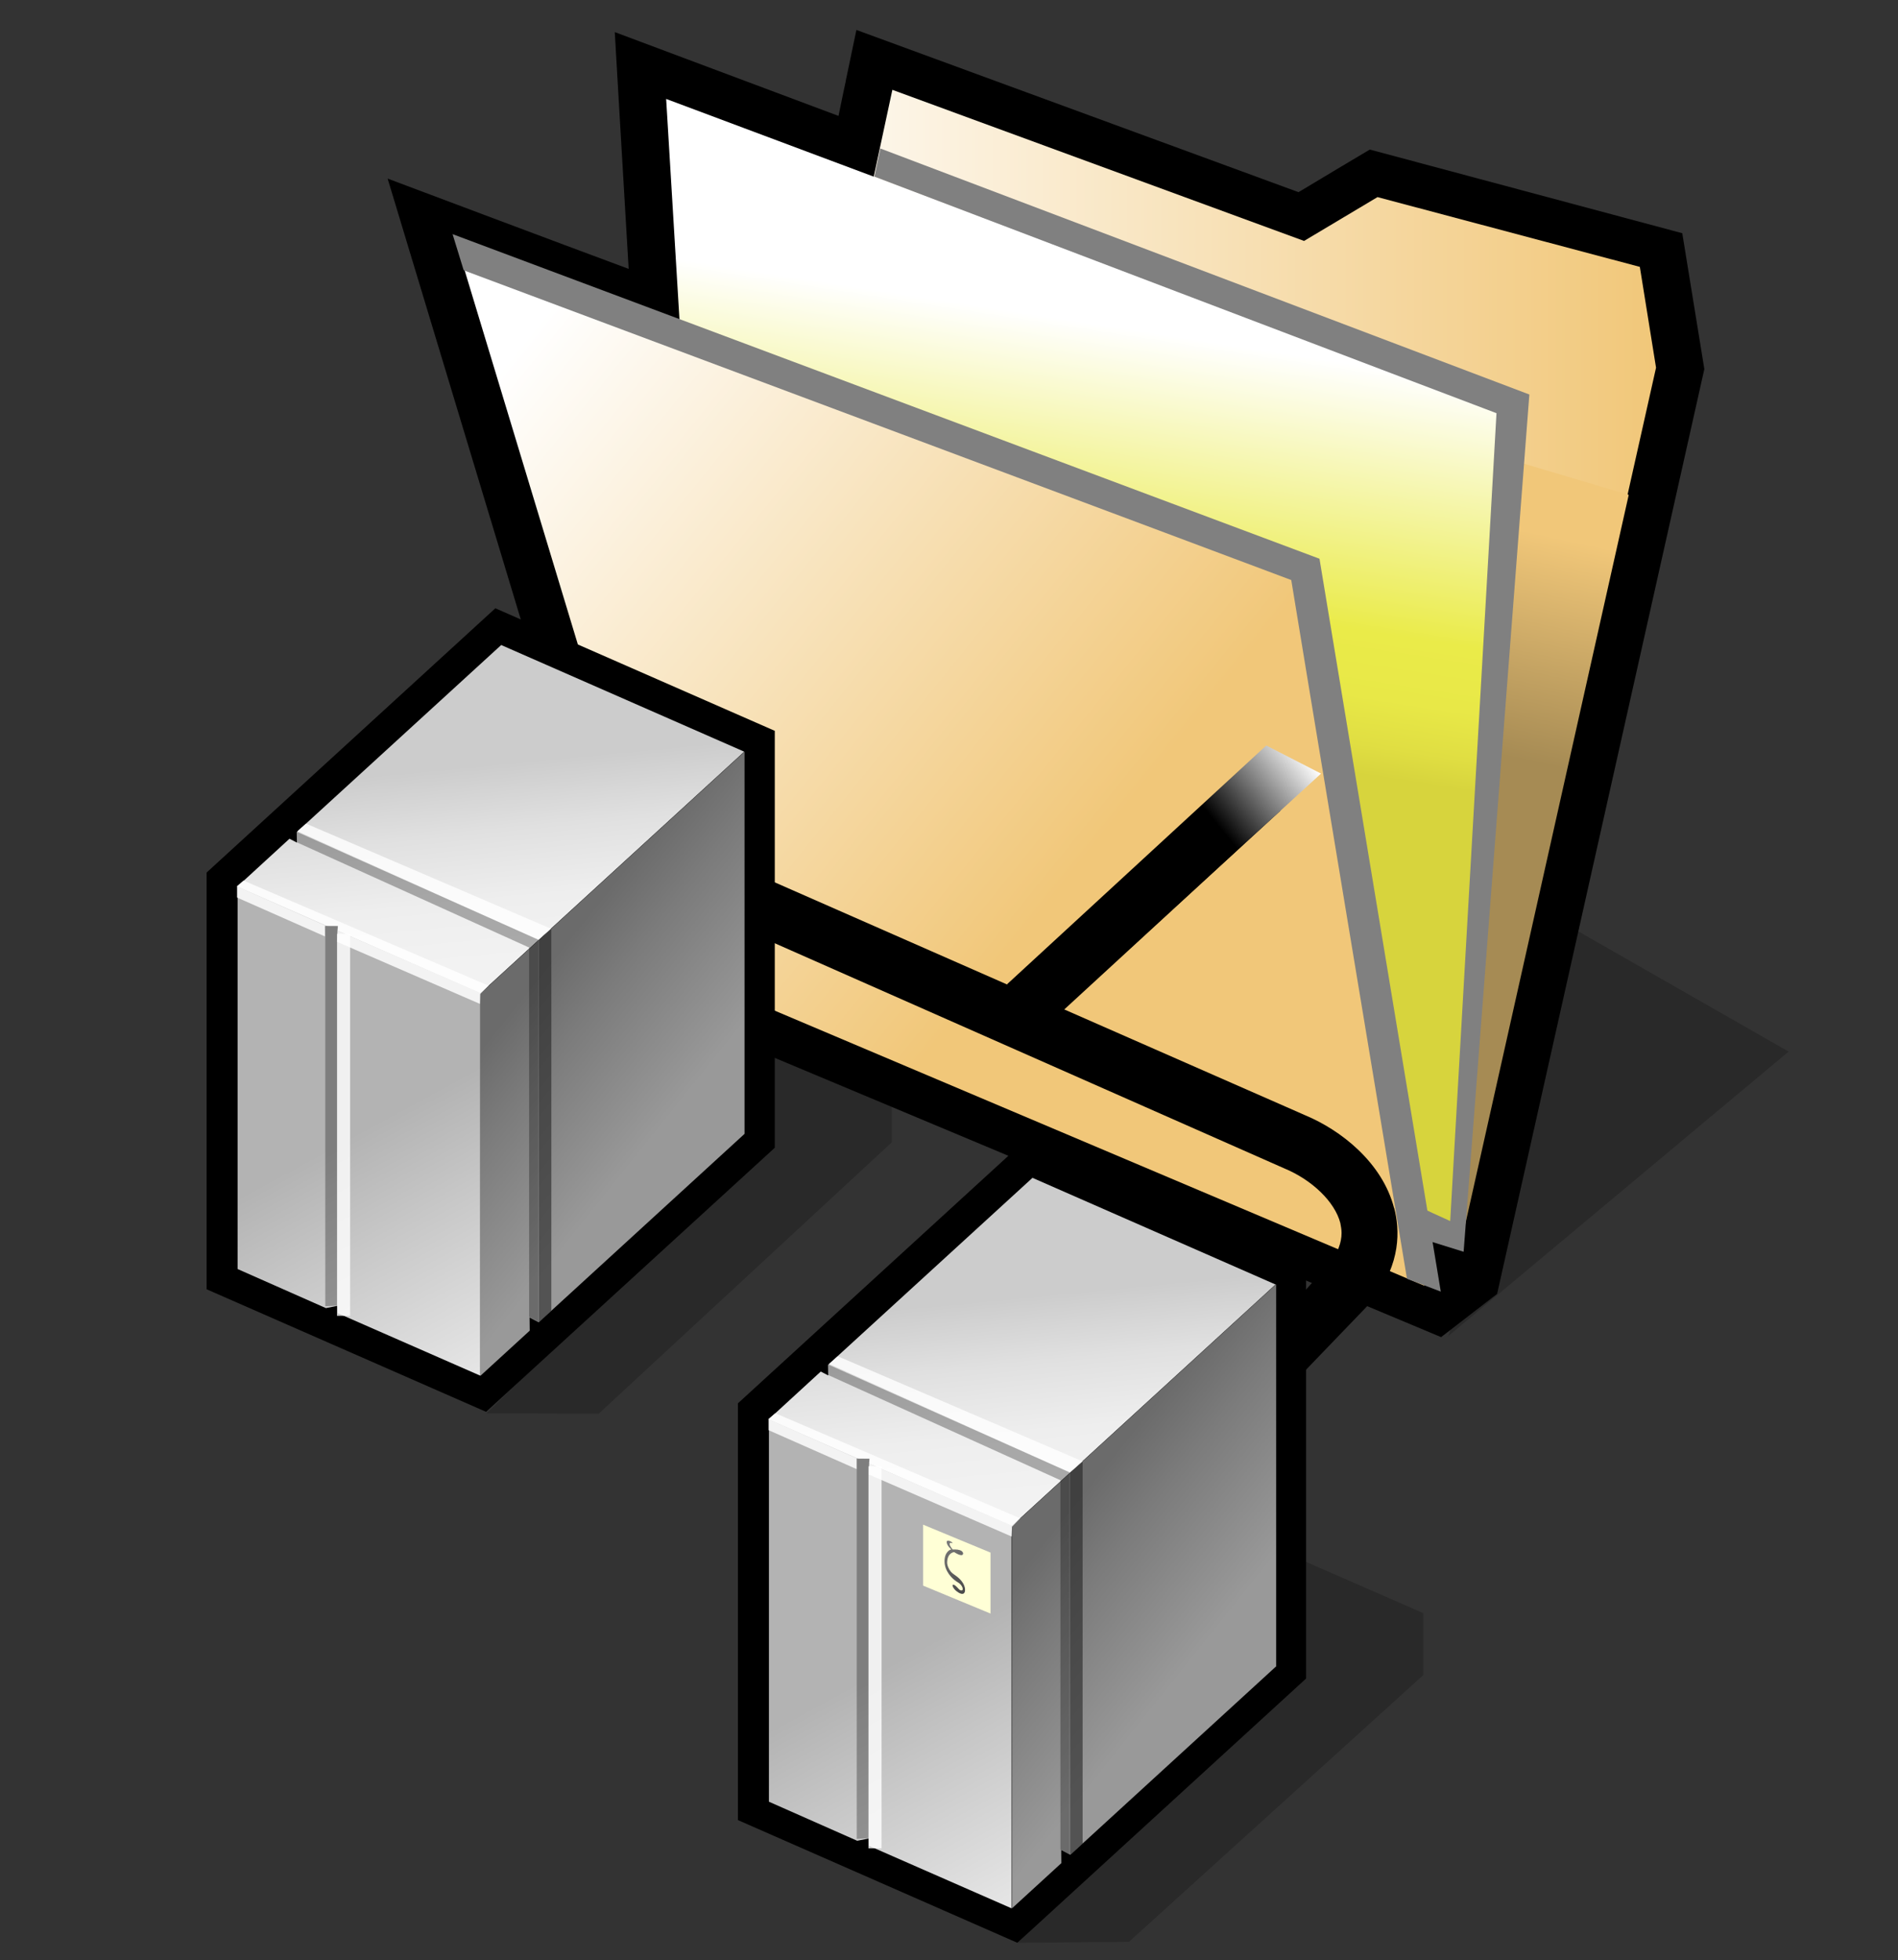 <?xml version="1.0" encoding="UTF-8" standalone="no"?>
<svg
   xmlns:dc="http://purl.org/dc/elements/1.1/"
   xmlns:cc="http://creativecommons.org/ns#"
   xmlns:rdf="http://www.w3.org/1999/02/22-rdf-syntax-ns#"
   xmlns:svg="http://www.w3.org/2000/svg"
   xmlns="http://www.w3.org/2000/svg"
   xmlns:sodipodi="http://sodipodi.sourceforge.net/DTD/sodipodi-0.dtd"
   xmlns:inkscape="http://www.inkscape.org/namespaces/inkscape"
   width="123"
   height="127"
   color-interpolation="linearRGB"
   id="svg2"
   version="1.1"
   inkscape:version="0.48.1 r9760"
   sodipodi:docname="folder_wilmacon.svg">
  <rect width="100%" height="100%" fill="#333333" stroke="none"/>
  <defs
     id="defs170" />
  <sodipodi:namedview
     pagecolor="#ffffff"
     bordercolor="#666666"
     borderopacity="1"
     objecttolerance="10"
     gridtolerance="10"
     guidetolerance="10"
     inkscape:pageopacity="0"
     inkscape:pageshadow="2"
     inkscape:window-width="657"
     inkscape:window-height="480"
     id="namedview168"
     showgrid="false"
     inkscape:zoom="2"
     inkscape:cx="61.5"
     inkscape:cy="63.5"
     inkscape:window-x="0"
     inkscape:window-y="0"
     inkscape:window-maximized="0"
     inkscape:current-layer="g4" />
  <g
     id="g4">
    <path
       style="fill:#000000; fill-opacity:0.2"
       d="M93.83 86.58l22.08 -18.45l-13.77 -7.87l-8.29 26.34l-0.01 -0.01l-0 -0z"
       id="path6" />
    <path
       style="fill:#000000"
       d="M54.81 5.26c0 0 -0.25 1.14 -0.47 2.25c-3.81 -1.43 -14.5 -5.43 -14.5 -5.43c0 0 0.63 10.85 0.9 15.34c-4.22 -1.56 -15.62 -5.85 -15.62 -5.85l16.07 53.19l52.2 21.87l3.63 -2.8l13.43 -59.92l-1.43 -8.8l-20.25 -5.42c0 0 -3.23 1.92 -4.62 2.76c-2.65 -0.97 -28.65 -10.51 -28.65 -10.51l-0.7 3.34l-0 -0z"
       id="path8" />
    <path
       style="fill:#000000"
       d="M107.4 23.85l-1.06 -6.53l-17 -4.52l-4.75 2.85l-26.68 -9.8l-1.2 5.59l-13.45 -5.01l0.9 15.34l-14.3 -5.36l14.03 46.36l48.49 20.54l-0.8 -4.94l3.36 1.4l12.54 -55.92l-0.01 0.01h-0.04h-0.01z"
       id="path10" />
    <linearGradient
       id="gradient0"
       gradientUnits="userSpaceOnUse"
       x1="46.34"
       y1="42.79"
       x2="107.4"
       y2="42.79">
      <stop
         offset="0"
         stop-color="#ffffff"
         id="stop13" />
      <stop
         offset="1"
         stop-color="#f1c779"
         id="stop15" />
    </linearGradient>
    <path
       style="fill:url(#gradient0)"
       d="M94.83 79.8l-48.47 -20.55l11.47 -53.43l26.68 9.79l4.76 -2.84l17 4.52l1.05 6.53l-12.54 55.93l0.01 0l0 0.01l0.02 0.02z"
       id="path17" />
    <linearGradient
       id="gradient1"
       gradientUnits="userSpaceOnUse"
       x1="76.18"
       y1="44.38"
       x2="79.26"
       y2="30.13">
      <stop
         offset="0"
         stop-color="#a68b54"
         id="stop20" />
      <stop
         offset="1"
         stop-color="#f1c779"
         id="stop22" />
    </linearGradient>
    <path
       style="fill:url(#gradient1)"
       d="M105.55 32.06l-10.69 47.7l-48.49 -20.52l9.04 -42.09l50.14 14.91v0z"
       id="path24" />
    <linearGradient
       id="gradient2"
       gradientUnits="userSpaceOnUse"
       x1="72.4"
       y1="21.21"
       x2="68.37"
       y2="47.09">
      <stop
         offset="0"
         stop-color="#ffffff"
         id="stop27" />
      <stop
         offset="0.648"
         stop-color="#eaeb49"
         id="stop29" />
      <stop
         offset="0.807"
         stop-color="#e8e847"
         id="stop31" />
      <stop
         offset="0.925"
         stop-color="#e0de42"
         id="stop33" />
      <stop
         offset="1"
         stop-color="#d7d43d"
         id="stop35" />
    </linearGradient>
    <path
       style="fill:url(#gradient2)"
       d="M94.83 79.8l-48.47 -20.55l-3.19 -52.84l54.88 20.54l-3.18 52.84h-0.02l-0.01 0.01h-0z"
       id="path37" />
    <path
       style="fill:#808080"
       d="M56.61 11.42c0 0 39.05 14.86 40.37 15.35c-0.06 1.26 -2.85 49.64 -3 52.34c-0.83 -0.37 -1.68 -0.77 -1.68 -0.77l-0.92 1.68l3.47 1.08l4.26 -55.54l-42.06 -15.94l-0.38 1.8l-0.02 0.01h-0.02h-0z"
       id="path39" />
    <linearGradient
       id="gradient3"
       gradientUnits="userSpaceOnUse"
       x1="32.31"
       y1="24.11"
       x2="70.73"
       y2="55.09">
      <stop
         offset="0"
         stop-color="#ffffff"
         id="stop42" />
      <stop
         offset="1"
         stop-color="#f1c779"
         id="stop44" />
    </linearGradient>
    <path
       style="fill:url(#gradient3)"
       d="M92.3 83.3l-48.49 -20.53l-14.04 -46.38l54.88 20.54l7.65 46.37z"
       id="path46" />
    <path
       style="fill:#808080"
       d="M30.12 17.54c0 0 52.5 19.63 53.56 20.04c0.15 1.01 7.5 45.27 7.5 45.27l2.19 0.83l-7.86 -47.48l-56.18 -21.03l0.71 2.31l0.01 0.02l0.02 0.01l0.02 0.02z"
       id="path48" />
    <path
       style="fill:#000000"
       d="M47.82 90.91v27.01l18.11 7.95l18.71 -17.12v-27.01l-18.11 -7.94l-18.71 17.12v-0.01z"
       id="path50" />
    <path
       style="fill:#000000"
       d="M13.39 56.52v27.01l18.11 7.94l18.71 -17.11v-27.01l-18.11 -7.94l-18.71 17.12v-0.01z"
       id="path52" />
    <path
       style="fill:#000000"
       d="M90.35 78.29c-0.77 -2.99 -3.48 -5.08 -5.76 -6.03c0.01 0 -7.5 -3.29 -15.62 -6.86l14.01 -12.88l-3.44 -1.77l-14.26 13.04c-8.29 -3.64 -16.11 -7.08 -16.11 -7.08l-0.21 3.85l34.25 15.13c1.84 0.76 3.3 2.19 3.65 3.55c0.04 0.21 0.08 0.43 0.08 0.64c0 0.63 -0.24 1.27 -0.75 1.94c-0.22 0.22 -2.58 2.89 -2.58 2.89v5.1l5.36 -5.57l0.05 -0.08c1.77 -2.31 1.7 -4.48 1.33 -5.9l-0.01 0.01z"
       id="path54" />
    <linearGradient
       id="gradient4"
       gradientUnits="userSpaceOnUse"
       x1="84.86"
       y1="49.21"
       x2="79.2"
       y2="53.81">
      <stop
         offset="0"
         stop-color="#ffffff"
         id="stop57" />
      <stop
         offset="1"
         stop-color="#000000"
         id="stop59" />
    </linearGradient>
    <path
       style="fill:url(#gradient4)"
       d="M68.93 65.38l16.68 -15.26l-3.55 -1.82l-16.81 15.48l3.68 1.62v-0.01z"
       id="path61" />
    <path
       style="fill:#000000; fill-opacity:0.2"
       d="M49.51 74.01l-17.99 17.56l7.28 0.02l18.99 -17.58v-4.02l-8.35 -3.64l0.07 7.68v-0.01z"
       id="path63" />
    <linearGradient
       id="gradient5"
       gradientUnits="userSpaceOnUse"
       x1="32.7"
       y1="62.22"
       x2="31.47"
       y2="49.55">
      <stop
         offset="0"
         stop-color="#f2f2f2"
         id="stop66" />
      <stop
         offset="0.312"
         stop-color="#eeeeee"
         id="stop68" />
      <stop
         offset="0.665"
         stop-color="#e0e0e0"
         id="stop70" />
      <stop
         offset="1"
         stop-color="#cccccc"
         id="stop72" />
    </linearGradient>
    <path
       style="fill:url(#gradient5)"
       d="M31.13 64.36l-15.75 -6.92l3.38 -3.1l0.48 0.25l-0.01 -0.68l13.25 -12.12l15.75 6.91l-17.11 15.66l0.01 0.01z"
       id="path74" />
    <linearGradient
       id="gradient6"
       gradientUnits="userSpaceOnUse"
       x1="31.69"
       y1="88.81"
       x2="23.27"
       y2="73.31">
      <stop
         offset="0"
         stop-color="#e6e6e6"
         id="stop77" />
      <stop
         offset="0.621"
         stop-color="#c7c7c7"
         id="stop79" />
      <stop
         offset="1"
         stop-color="#b3b3b3"
         id="stop81" />
    </linearGradient>
    <path
       style="fill:url(#gradient6)"
       d="M31.13 89.13l-9.24 -4.05l-0.01 -0.48l-0.76 0.15l-5.72 -2.53v-24.77l5.7 2.53l0.83 0.01l-0.04 0.32l9.24 4.02v24.77v0.01z"
       id="path83" />
    <path
       style="fill:#000000; fill-opacity:0.298"
       d="M21.86 84.59l-0.78 0.04v-24.65h0.84l-0.05 0.34v24.24v0.01z"
       id="path85" />
    <path
       style="fill:#ffffff; fill-opacity:0.8"
       d="M21.84 60.5h0.85v24.75h-0.85v-24.75z"
       id="path87" />
    <linearGradient
       id="gradient7"
       gradientUnits="userSpaceOnUse"
       x1="43.63"
       y1="72.06"
       x2="34.02"
       y2="64.36">
      <stop
         offset="0"
         stop-color="#999999"
         id="stop90" />
      <stop
         offset="0.684"
         stop-color="#7b7b7b"
         id="stop92" />
      <stop
         offset="1"
         stop-color="#6b6b6b"
         id="stop94" />
    </linearGradient>
    <path
       style="fill:url(#gradient7)"
       d="M48.24 73.47l-13.33 12.2l-0.59 -0.31l0.01 0.85l-3.19 2.92v-24.77l17.11 -15.66v24.77z"
       id="path96" />
    <path
       style="fill:#ffffff; fill-opacity:0.8"
       d="M19.27 53.85l15.62 7.04l0.82 -0.72l-15.88 -6.81l-0.56 0.49z"
       id="path98" />
    <path
       style="fill:#242424; fill-opacity:0.596"
       d="M34.91 60.91v24.77l0.82 -0.75v-24.75l-0.82 0.72v0.01z"
       id="path100" />
    <path
       style="fill:#ffffff; fill-opacity:0.839"
       d="M15.36 57.43v0.72l5.7 2.52l-0.01 -0.68h0.84l-0.05 1.03l9.26 4.02l0.02 -0.64l0.54 -0.54l-15.88 -6.81l-0.45 0.38h0.02z"
       id="path102" />
    <path
       style="fill:#000000; fill-opacity:0.298"
       d="M19.25 54.58l15.04 6.81v23.93l0.59 0.31v-24.75l-15.67 -7l0.01 0.68l0.01 0.01z"
       id="path104" />
    <path
       style="fill:#000000; fill-opacity:0.2"
       d="M83.96 108.52l-18 17.35l7.2 -0.06l19.07 -17.28v-4.02l-8.35 -3.65l0.07 7.68l0.01 -0.01z"
       id="path106" />
    <linearGradient
       id="gradient8"
       gradientUnits="userSpaceOnUse"
       x1="67.13"
       y1="96.73"
       x2="65.9"
       y2="84.06">
      <stop
         offset="0"
         stop-color="#f2f2f2"
         id="stop109" />
      <stop
         offset="0.312"
         stop-color="#eeeeee"
         id="stop111" />
      <stop
         offset="0.665"
         stop-color="#e0e0e0"
         id="stop113" />
      <stop
         offset="1"
         stop-color="#cccccc"
         id="stop115" />
    </linearGradient>
    <path
       style="fill:url(#gradient8)"
       d="M65.56 98.87l-15.75 -6.91l3.38 -3.1l0.48 0.25l-0.01 -0.68l13.25 -12.12l15.75 6.91l-17.11 15.66h0.01z"
       id="path117" />
    <linearGradient
       id="gradient9"
       gradientUnits="userSpaceOnUse"
       x1="66.14"
       y1="123.32"
       x2="57.7"
       y2="107.82">
      <stop
         offset="0"
         stop-color="#e6e6e6"
         id="stop120" />
      <stop
         offset="0.621"
         stop-color="#c7c7c7"
         id="stop122" />
      <stop
         offset="1"
         stop-color="#b3b3b3"
         id="stop124" />
    </linearGradient>
    <path
       style="fill:url(#gradient9)"
       d="M65.56 123.64l-9.24 -4.05l-0.01 -0.48l-0.76 0.15l-5.72 -2.53v-24.77l5.7 2.53l0.83 0.01l-0.04 0.32l9.24 4.02v24.77v0.01z"
       id="path126" />
    <path
       style="fill:#000000; fill-opacity:0.298"
       d="M56.3 119.1l-0.78 0.04v-24.65h0.84l-0.05 0.34v24.24v0.01z"
       id="path128" />
    <path
       style="fill:#ffffff; fill-opacity:0.8"
       d="M56.28 95h0.85v24.75h-0.85v-24.75z"
       id="path130" />
    <linearGradient
       id="gradient10"
       gradientUnits="userSpaceOnUse"
       x1="78.06"
       y1="106.57"
       x2="68.45"
       y2="98.87">
      <stop
         offset="0"
         stop-color="#999999"
         id="stop133" />
      <stop
         offset="0.684"
         stop-color="#7b7b7b"
         id="stop135" />
      <stop
         offset="1"
         stop-color="#6b6b6b"
         id="stop137" />
    </linearGradient>
    <path
       style="fill:url(#gradient10)"
       d="M82.69 107.97l-13.33 12.2l-0.59 -0.31l0.01 0.85l-3.19 2.92v-24.77l17.11 -15.66v24.77z"
       id="path139" />
    <path
       style="fill:#ffffff; fill-opacity:0.8"
       d="M53.72 88.36l15.62 7.04l0.82 -0.72l-15.87 -6.81l-0.56 0.49h-0.01z"
       id="path141" />
    <path
       style="fill:#242424; fill-opacity:0.596"
       d="M69.34 95.42v24.77l0.82 -0.74v-24.75l-0.82 0.72z"
       id="path143" />
    <path
       style="fill:#ffffff; fill-opacity:0.839"
       d="M49.81 91.94v0.72l5.7 2.52v-0.68h0.84l-0.05 1.03l9.26 4.02l0.03 -0.64l0.52 -0.54l-15.87 -6.81l-0.45 0.38z"
       id="path145" />
    <path
       style="fill:#000000; fill-opacity:0.298"
       d="M53.68 89.09l15.04 6.81v23.93l0.59 0.31v-24.75l-15.67 -7l0.01 0.68l0.01 0.01z"
       id="path147" />
    <path
       style="fill:#ffffd6"
       d="M64.19 104.54l-4.37 -1.81v-3.95l4.37 1.81v3.95z"
       id="path149" />
    <linearGradient
       id="gradient11"
       gradientUnits="userSpaceOnUse"
       x1="60.37"
       y1="97.93"
       x2="63.63"
       y2="105.14">
      <stop
         offset="0"
         stop-color="#969696"
         id="stop152" />
      <stop
         offset="1"
         stop-color="#2b2b2b"
         id="stop154" />
    </linearGradient>
    <path
       style="fill:url(#gradient11)"
       d="M61.73 100.39c0.24 -0.01 0.44 0 0.59 0.1c0.08 0.06 0.11 0.15 0.09 0.19c-0.07 0.22 -0.57 -0.12 -0.57 -0.12c0 0 -0.43 0.01 -0.46 0.64c-0.01 0.21 0.1 0.46 0.25 0.64c0.08 0.09 0.24 0.2 0.34 0.27c0.22 0.16 0.57 0.49 0.57 0.9c0 0.28 -0.19 0.36 -0.54 0.09c-0.21 -0.16 -0.27 -0.32 -0.27 -0.38c0 -0.06 0.04 -0.08 0.17 0c0.16 0.13 0.25 0.28 0.34 0.31c0.09 0.02 0.15 0.02 0.15 -0.08c0 -0.13 -0.11 -0.28 -0.22 -0.37c-0.14 -0.1 -0.15 -0.08 -0.32 -0.22c-0.12 -0.09 -0.64 -0.55 -0.64 -1.21c0 -0.64 0.42 -0.79 0.45 -0.76c0.01 0.01 -0.31 -0.25 -0.31 -0.48c0 -0.15 0.18 -0.09 0.3 -0.02c0.08 0.04 0.11 0.14 0 0.07c-0.04 -0.02 -0.11 0 -0.11 0.07c0 0.13 0.17 0.32 0.17 0.32l0.01 0.02z"
       id="path156" />
  </g>
</svg>
